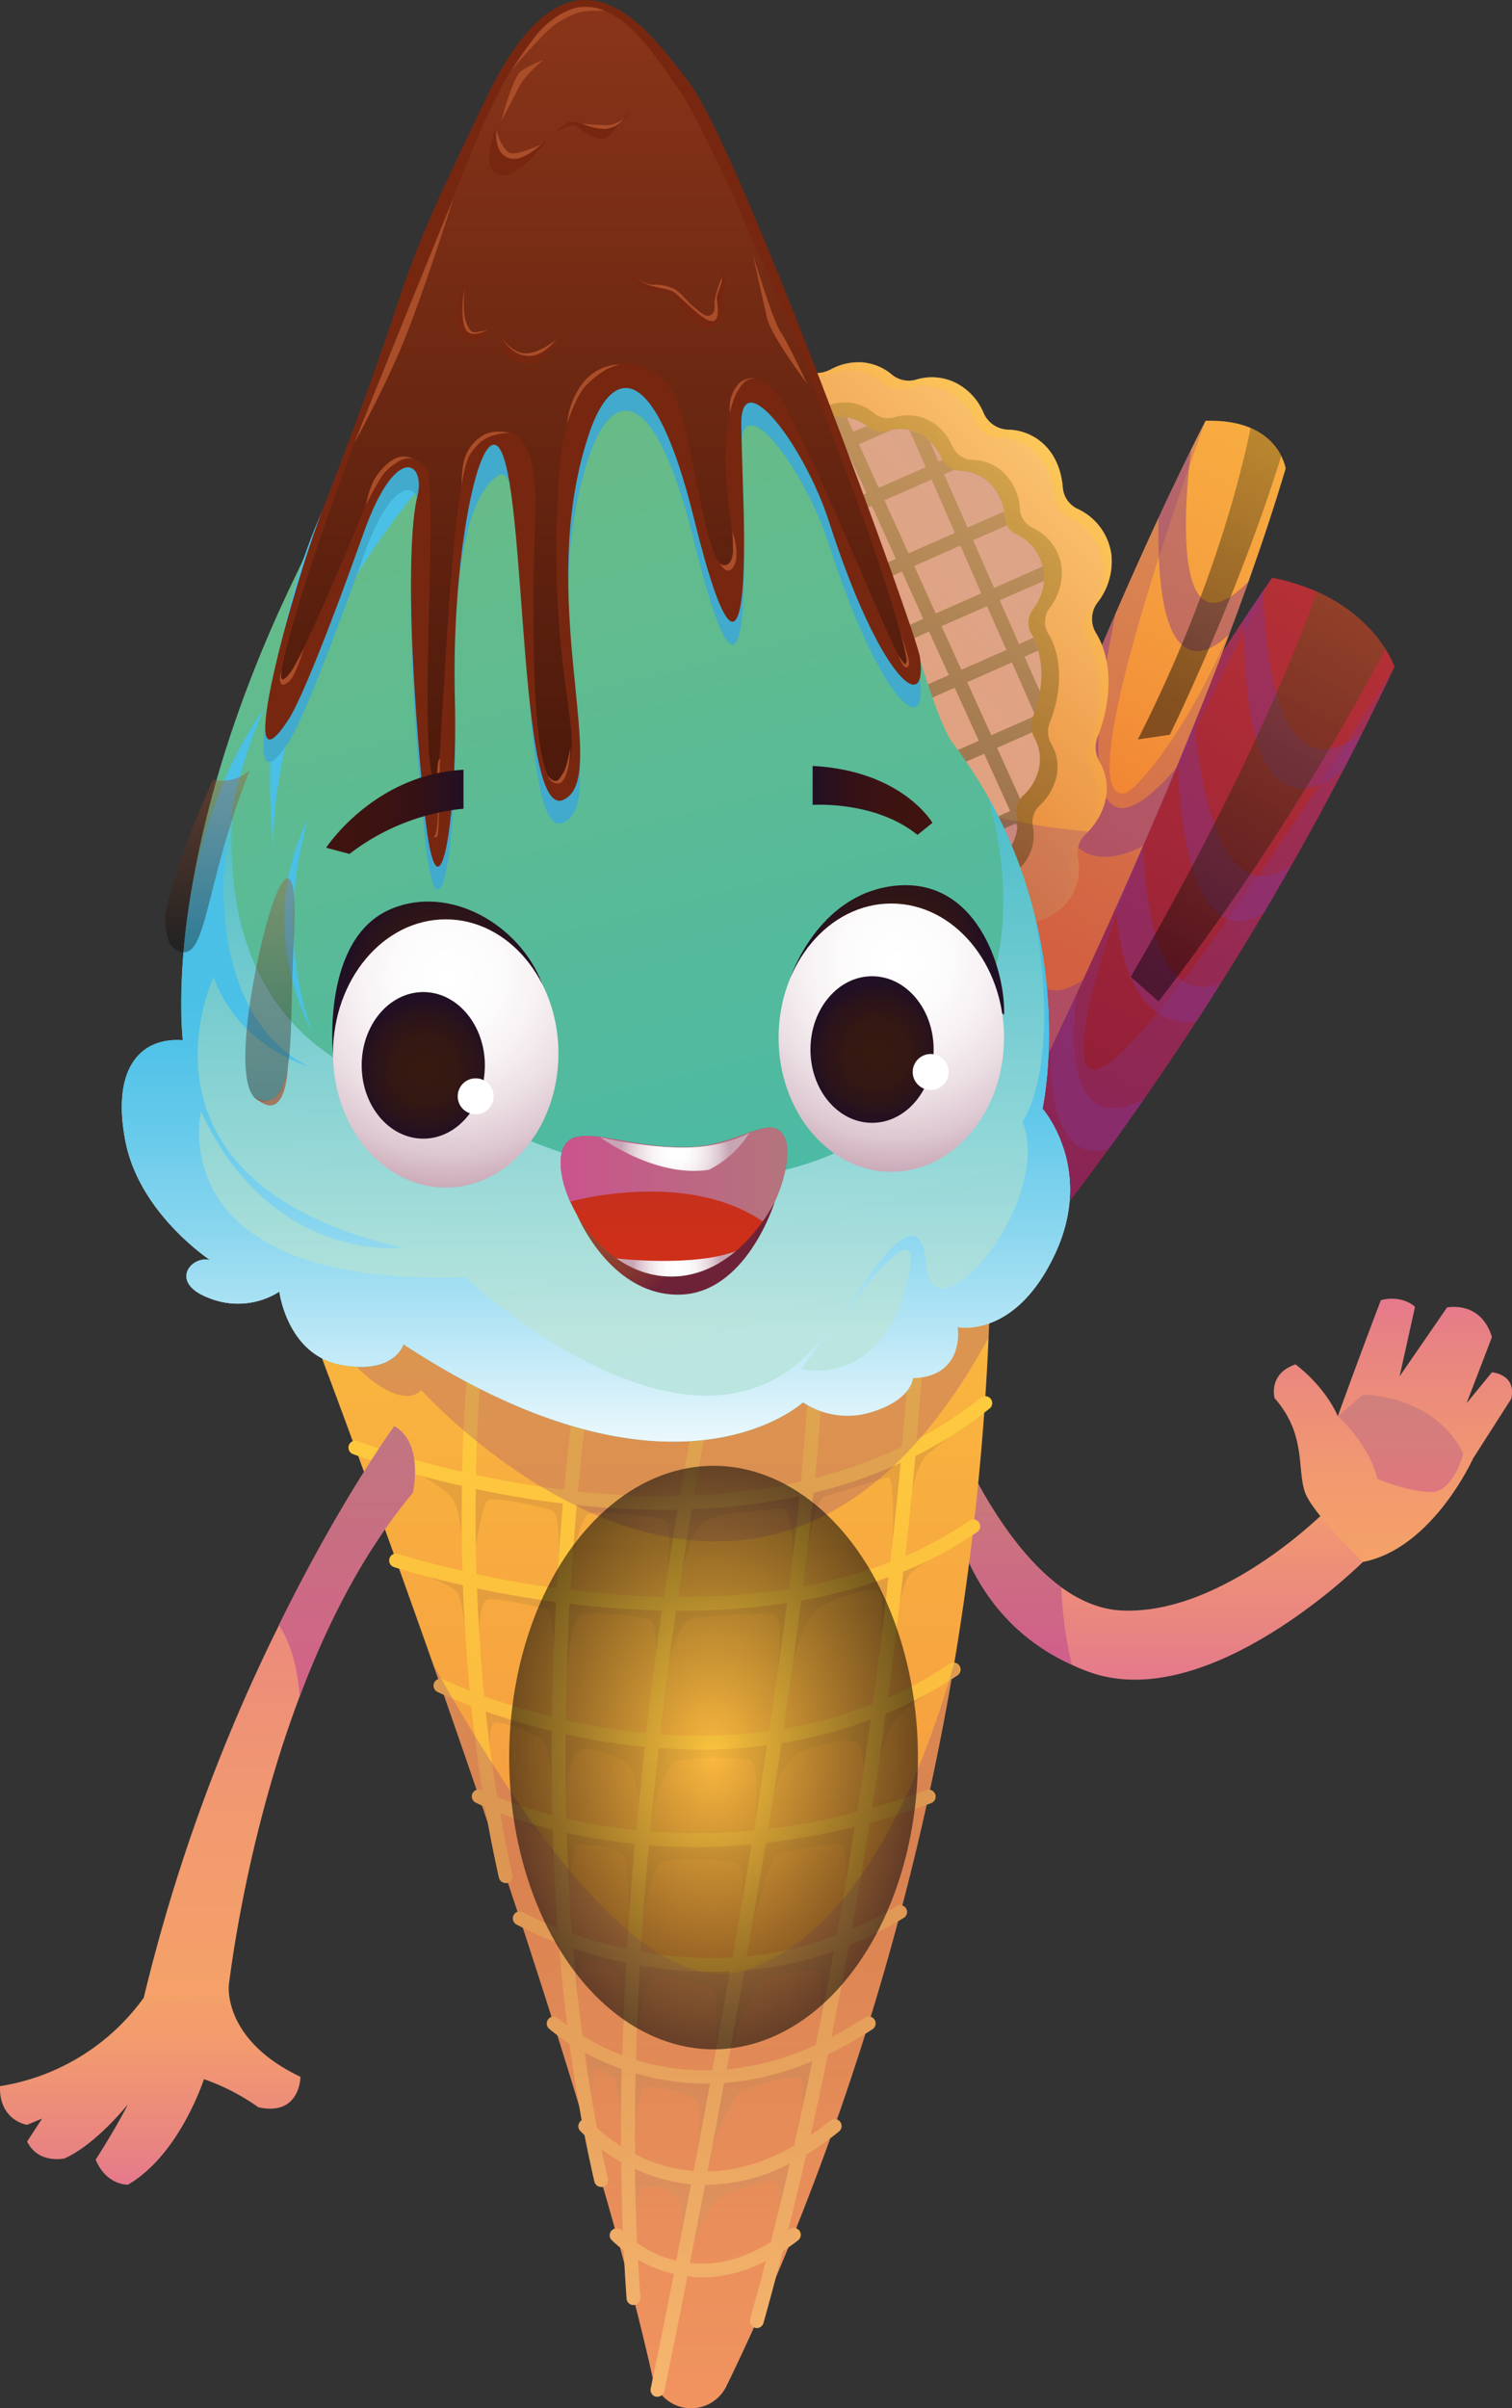 <svg xmlns="http://www.w3.org/2000/svg" xmlns:xlink="http://www.w3.org/1999/xlink" viewBox="0 0 391.13 622.59"><rect x="0" y="0" width="391.13" height="622.59" fill="#333333" stroke="none"/><defs><style>.cls-1{isolation:isolate;}.cls-2,.cls-3,.cls-34,.cls-35,.cls-36,.cls-37,.cls-39,.cls-4,.cls-41,.cls-43,.cls-44,.cls-45,.cls-46,.cls-47,.cls-48,.cls-49,.cls-5,.cls-50{fill-rule:evenodd;}.cls-2{fill:url(#_ÂÁ_Ï_ÌÌ_È_ËÂÌÚ_21);}.cls-10,.cls-13,.cls-16,.cls-18,.cls-20,.cls-22,.cls-23,.cls-24,.cls-3,.cls-36,.cls-45,.cls-5,.cls-7,.cls-8{mix-blend-mode:multiply;}.cls-3,.cls-36{opacity:0.74;}.cls-3{fill:url(#_ÂÁ_Ï_ÌÌ_È_ËÂÌÚ_202);}.cls-4{fill:url(#_ÂÁ_Ï_ÌÌ_È_ËÂÌÚ_58);}.cls-5{opacity:0.5;fill:url(#_ÂÁ_Ï_ÌÌ_È_ËÂÌÚ_202-2);}.cls-6{fill:url(#_ÂÁ_Ï_ÌÌ_È_ËÂÌÚ_1863);}.cls-10,.cls-7,.cls-8{fill:#85358b;}.cls-7{opacity:0.44;}.cls-8{opacity:0.34;}.cls-9{fill:url(#_ÂÁ_Ï_ÌÌ_È_ËÂÌÚ_1864);}.cls-10,.cls-18{opacity:0.25;}.cls-11{fill:url(#_ÂÁ_Ï_ÌÌ_È_ËÂÌÚ_1858);}.cls-12,.cls-14,.cls-26,.cls-30,.cls-32,.cls-33{mix-blend-mode:color-dodge;}.cls-12,.cls-14,.cls-32,.cls-33{opacity:0.46;}.cls-12{fill:url(#_ÂÁ_Ï_ÌÌ_È_ËÂÌÚ_1859);}.cls-13{opacity:0.42;fill:url(#_ÂÁ_Ï_ÌÌ_È_ËÂÌÚ_1861);}.cls-14{fill:url(#_ÂÁ_Ï_ÌÌ_È_ËÂÌÚ_1862);}.cls-15{fill:url(#_ÂÁ_Ï_ÌÌ_È_ËÂÌÚ_244);}.cls-16{fill:#c88b3b;opacity:0.38;}.cls-17{fill:url(#_ÂÁ_Ï_ÌÌ_È_ËÂÌÚ_229);}.cls-18{fill:url(#_ÂÁ_Ï_ÌÌ_È_ËÂÌÚ_1380);}.cls-19{fill:url(#_ÂÁ_Ï_ÌÌ_È_ËÂÌÚ_135);}.cls-20{opacity:0.63;fill:url(#_ÂÁ_Ï_ÌÌ_È_ËÂÌÚ_1694);}.cls-21{mix-blend-mode:screen;opacity:0.54;fill:url(#_ÂÁ_Ï_ÌÌ_È_ËÂÌÚ_335);}.cls-22{fill:#4ac0e7;}.cls-23{fill:url(#_ÂÁ_Ï_ÌÌ_È_ËÂÌÚ_1584);}.cls-24{fill:#41aacd;}.cls-25{fill:#772710;}.cls-26{opacity:0.36;}.cls-27{fill:url(#_ÂÁ_Ï_ÌÌ_È_ËÂÌÚ_1856);}.cls-28{fill:url(#_ÂÁ_Ï_ÌÌ_È_ËÂÌÚ_1856-2);}.cls-29{fill:url(#_ÂÁ_Ï_ÌÌ_È_ËÂÌÚ_1856-3);}.cls-30{opacity:0.68;}.cls-31{fill:#aa4d29;}.cls-32{fill:url(#_ÂÁ_Ï_ÌÌ_È_ËÂÌÚ_1862-2);}.cls-33{fill:url(#_ÂÁ_Ï_ÌÌ_È_ËÂÌÚ_1862-3);}.cls-34{fill:url(#_ÂÁ_Ï_ÌÌ_È_ËÂÌÚ_58-2);}.cls-35{fill:url(#_ÂÁ_Ï_ÌÌ_È_ËÂÌÚ_21-2);}.cls-36{fill:url(#_ÂÁ_Ï_ÌÌ_È_ËÂÌÚ_202-3);}.cls-37{fill:url(#_ÂÁ_Ï_ÌÌ_È_ËÂÌÚ_91);}.cls-38{fill:url(#_ÂÁ_Ï_ÌÌ_È_ËÂÌÚ_79);}.cls-39{fill:url(#_ÂÁ_Ï_ÌÌ_È_ËÂÌÚ_91-2);}.cls-40{fill:#fff;}.cls-41{fill:url(#_ÂÁ_Ï_ÌÌ_È_ËÂÌÚ_91-3);}.cls-42{fill:url(#_ÂÁ_Ï_ÌÌ_È_ËÂÌÚ_79-2);}.cls-43{fill:url(#_ÂÁ_Ï_ÌÌ_È_ËÂÌÚ_91-4);}.cls-44{fill:url(#_ÂÁ_Ï_ÌÌ_È_ËÂÌÚ_170);}.cls-45{fill:url(#_ÂÁ_Ï_ÌÌ_È_ËÂÌÚ_202-4);}.cls-46{fill:url(#_ÂÁ_Ï_ÌÌ_È_ËÂÌÚ_79-3);}.cls-47{fill:url(#_ÂÁ_Ï_ÌÌ_È_ËÂÌÚ_79-4);}.cls-48{fill:url(#_ÂÁ_Ï_ÌÌ_È_ËÂÌÚ_186);}.cls-49{fill:url(#_ÂÁ_Ï_ÌÌ_È_ËÂÌÚ_121);}.cls-50{fill:url(#_ÂÁ_Ï_ÌÌ_È_ËÂÌÚ_121-2);}</style><linearGradient id="_ÂÁ_Ï_ÌÌ_È_ËÂÌÚ_21" x1="299.3" y1="434.24" x2="299.3" y2="368.58" gradientUnits="userSpaceOnUse"><stop offset="0.01" stop-color="#e57a8b"/><stop offset="0.21" stop-color="#e98581"/><stop offset="0.69" stop-color="#f29a6f"/><stop offset="1" stop-color="#f5a268"/></linearGradient><linearGradient id="_ÂÁ_Ï_ÌÌ_È_ËÂÌÚ_202" x1="261.6" y1="430.39" x2="261.6" y2="368.58" gradientUnits="userSpaceOnUse"><stop offset="0" stop-color="#ca538d"/><stop offset="1" stop-color="#b3757c"/></linearGradient><linearGradient id="_ÂÁ_Ï_ÌÌ_È_ËÂÌÚ_58" x1="360.33" y1="403.77" x2="360.33" y2="335.73" gradientUnits="userSpaceOnUse"><stop offset="0" stop-color="#f5a268"/><stop offset="0.31" stop-color="#f29a6f"/><stop offset="0.79" stop-color="#e98581"/><stop offset="0.99" stop-color="#e57a8b"/></linearGradient><linearGradient id="_ÂÁ_Ï_ÌÌ_È_ËÂÌÚ_202-2" x1="362.29" y1="385.74" x2="362.29" y2="360.5" xlink:href="#_ÂÁ_Ï_ÌÌ_È_ËÂÌÚ_202"/><linearGradient id="_ÂÁ_Ï_ÌÌ_È_ËÂÌÚ_1863" x1="423.11" y1="21.86" x2="253.61" y2="319.79" gradientUnits="userSpaceOnUse"><stop offset="0" stop-color="#d84133"/><stop offset="0.55" stop-color="#ad2c36"/><stop offset="1" stop-color="#861939"/></linearGradient><linearGradient id="_ÂÁ_Ï_ÌÌ_È_ËÂÌÚ_1864" x1="378.91" y1="38.87" x2="264.99" y2="239.1" gradientUnits="userSpaceOnUse"><stop offset="0" stop-color="#fdc73e"/><stop offset="0.54" stop-color="#f6a240"/><stop offset="0.72" stop-color="#f39239"/><stop offset="1" stop-color="#ed702a"/></linearGradient><linearGradient id="_ÂÁ_Ï_ÌÌ_È_ËÂÌÚ_1858" x1="269.94" y1="114.76" x2="206.6" y2="178.1" gradientUnits="userSpaceOnUse"><stop offset="0" stop-color="#fbc36f"/><stop offset="1" stop-color="#e68738"/></linearGradient><linearGradient id="_ÂÁ_Ï_ÌÌ_È_ËÂÌÚ_1859" x1="272.72" y1="117.55" x2="209.38" y2="180.89" gradientUnits="userSpaceOnUse"><stop offset="0" stop-color="#fecc3e"/><stop offset="1" stop-color="#f18841"/></linearGradient><linearGradient id="_ÂÁ_Ï_ÌÌ_È_ËÂÌÚ_1861" x1="165.96" y1="209.58" x2="388.76" y2="13.53" gradientUnits="userSpaceOnUse"><stop offset="0" stop-color="#fff"/><stop offset="0.02" stop-color="#fcfafc"/><stop offset="0.21" stop-color="#d8bfda"/><stop offset="0.4" stop-color="#ba8ebe"/><stop offset="0.58" stop-color="#a367a8"/><stop offset="0.75" stop-color="#934c98"/><stop offset="0.89" stop-color="#893b8e"/><stop offset="1" stop-color="#85358b"/></linearGradient><linearGradient id="_ÂÁ_Ï_ÌÌ_È_ËÂÌÚ_1862" x1="278.81" y1="41.2" x2="166.86" y2="237.98" gradientUnits="userSpaceOnUse"><stop offset="0" stop-color="#fecc3e"/><stop offset="0.31" stop-color="#af8c2b"/><stop offset="1" stop-color="#010101"/></linearGradient><linearGradient id="_ÂÁ_Ï_ÌÌ_È_ËÂÌÚ_244" x1="167.94" y1="622.59" x2="167.94" y2="249.02" gradientUnits="userSpaceOnUse"><stop offset="0" stop-color="#ed702a"/><stop offset="0.28" stop-color="#f39239"/><stop offset="0.46" stop-color="#f6a240"/><stop offset="1" stop-color="#fdc73e"/></linearGradient><linearGradient id="_ÂÁ_Ï_ÌÌ_È_ËÂÌÚ_229" x1="173.32" y1="759.88" x2="173.32" y2="349.72" gradientUnits="userSpaceOnUse"><stop offset="0" stop-color="#f18841"/><stop offset="1" stop-color="#fecc3e"/></linearGradient><linearGradient id="_ÂÁ_Ï_ÌÌ_È_ËÂÌÚ_1380" x1="180.2" y1="622.53" x2="180.2" y2="429.86" gradientUnits="userSpaceOnUse"><stop offset="0" stop-color="#fff"/><stop offset="0.64" stop-color="#96519b"/><stop offset="0.74" stop-color="#85358b"/></linearGradient><linearGradient id="_ÂÁ_Ï_ÌÌ_È_ËÂÌÚ_135" x1="204.44" y1="483.94" x2="95.82" y2="48.5" gradientUnits="userSpaceOnUse"><stop offset="0" stop-color="#34b8be"/><stop offset="0.97" stop-color="#70bc7e"/></linearGradient><linearGradient id="_ÂÁ_Ï_ÌÌ_È_ËÂÌÚ_1694" x1="154.16" y1="434.41" x2="154.16" y2="210.11" gradientUnits="userSpaceOnUse"><stop offset="0.4" stop-color="#fff"/><stop offset="0.47" stop-color="#e8f7fc"/><stop offset="0.84" stop-color="#77d0ed"/><stop offset="1" stop-color="#4ac0e7"/></linearGradient><radialGradient id="_ÂÁ_Ï_ÌÌ_È_ËÂÌÚ_335" cx="272.7" cy="454.37" r="75.44" gradientTransform="translate(-6.52) scale(0.7 1)" xlink:href="#_ÂÁ_Ï_ÌÌ_È_ËÂÌÚ_1862"/><linearGradient id="_ÂÁ_Ï_ÌÌ_È_ËÂÌÚ_1584" x1="154.16" y1="435.16" x2="154.16" y2="180.94" gradientUnits="userSpaceOnUse"><stop offset="0.21" stop-color="#fff"/><stop offset="0.22" stop-color="#f7fcfe"/><stop offset="0.35" stop-color="#bae7f6"/><stop offset="0.46" stop-color="#8ad6ef"/><stop offset="0.56" stop-color="#67caeb"/><stop offset="0.64" stop-color="#52c3e8"/><stop offset="0.7" stop-color="#4ac0e7"/></linearGradient><linearGradient id="_ÂÁ_Ï_ÌÌ_È_ËÂÌÚ_1856" x1="53.68" y1="246.2" x2="53.68" y2="199.06" gradientUnits="userSpaceOnUse"><stop offset="0" stop-color="#010101"/><stop offset="0.04" stop-color="#080403"/><stop offset="0.71" stop-color="#7c381e"/><stop offset="1" stop-color="#aa4d29"/></linearGradient><linearGradient id="_ÂÁ_Ï_ÌÌ_È_ËÂÌÚ_1856-2" x1="153.66" y1="202.75" x2="153.66" y2="1.9" xlink:href="#_ÂÁ_Ï_ÌÌ_È_ËÂÌÚ_1856"/><linearGradient id="_ÂÁ_Ï_ÌÌ_È_ËÂÌÚ_1856-3" x1="69.85" y1="284.77" x2="69.85" y2="227.06" xlink:href="#_ÂÁ_Ï_ÌÌ_È_ËÂÌÚ_1856"/><linearGradient id="_ÂÁ_Ï_ÌÌ_È_ËÂÌÚ_1862-2" x1="427.18" y1="24.17" x2="297.84" y2="251.5" xlink:href="#_ÂÁ_Ï_ÌÌ_È_ËÂÌÚ_1862"/><linearGradient id="_ÂÁ_Ï_ÌÌ_È_ËÂÌÚ_1862-3" x1="377.06" y1="37.82" x2="297.73" y2="177.24" xlink:href="#_ÂÁ_Ï_ÌÌ_È_ËÂÌÚ_1862"/><linearGradient id="_ÂÁ_Ï_ÌÌ_È_ËÂÌÚ_58-2" x1="72.27" y1="519.29" x2="72.27" y2="368.7" xlink:href="#_ÂÁ_Ï_ÌÌ_È_ËÂÌÚ_58"/><linearGradient id="_ÂÁ_Ï_ÌÌ_È_ËÂÌÚ_21-2" x1="38.86" y1="564.78" x2="38.86" y2="513.15" xlink:href="#_ÂÁ_Ï_ÌÌ_È_ËÂÌÚ_21"/><linearGradient id="_ÂÁ_Ï_ÌÌ_È_ËÂÌÚ_202-3" x1="89.75" y1="438.56" x2="89.75" y2="368.7" xlink:href="#_ÂÁ_Ï_ÌÌ_È_ËÂÌÚ_202"/><radialGradient id="_ÂÁ_Ï_ÌÌ_È_ËÂÌÚ_91" cx="232.16" cy="245.56" r="22.81" gradientUnits="userSpaceOnUse"><stop offset="0.01" stop-color="#37190f"/><stop offset="0.46" stop-color="#341812"/><stop offset="0.81" stop-color="#2a131b"/><stop offset="1" stop-color="#210f23"/></radialGradient><radialGradient id="_ÂÁ_Ï_ÌÌ_È_ËÂÌÚ_79" cx="271.05" cy="246.34" r="62.74" gradientTransform="translate(-1.37 29.33) scale(0.86 0.89)" gradientUnits="userSpaceOnUse"><stop offset="0.01" stop-color="#fff"/><stop offset="0.24" stop-color="#fdfcfc"/><stop offset="0.44" stop-color="#f7f1f3"/><stop offset="0.63" stop-color="#ece0e5"/><stop offset="0.82" stop-color="#ddc7d0"/><stop offset="0.99" stop-color="#c9a7b6"/><stop offset="1" stop-color="#c8a5b4"/></radialGradient><radialGradient id="_ÂÁ_Ï_ÌÌ_È_ËÂÌÚ_91-2" cx="265.22" cy="273.04" r="20.05" gradientTransform="translate(-1.37 29.33) scale(0.86 0.89)" xlink:href="#_ÂÁ_Ï_ÌÌ_È_ËÂÌÚ_91"/><radialGradient id="_ÂÁ_Ï_ÌÌ_È_ËÂÌÚ_91-3" cx="113.11" cy="252.71" r="23.69" xlink:href="#_ÂÁ_Ï_ÌÌ_È_ËÂÌÚ_91"/><radialGradient id="_ÂÁ_Ï_ÌÌ_È_ËÂÌÚ_79-2" cx="136.34" cy="250.96" r="62.74" xlink:href="#_ÂÁ_Ï_ÌÌ_È_ËÂÌÚ_79"/><radialGradient id="_ÂÁ_Ï_ÌÌ_È_ËÂÌÚ_91-4" cx="129.56" cy="277.66" r="20.05" gradientTransform="translate(-1.37 29.33) scale(0.86 0.89)" xlink:href="#_ÂÁ_Ï_ÌÌ_È_ËÂÌÚ_91"/><linearGradient id="_ÂÁ_Ï_ÌÌ_È_ËÂÌÚ_170" x1="174.32" y1="329.77" x2="174.32" y2="291.53" gradientUnits="userSpaceOnUse"><stop offset="0.01" stop-color="#cf2f17"/><stop offset="0.36" stop-color="#cc2f19"/><stop offset="0.64" stop-color="#c2311f"/><stop offset="0.89" stop-color="#b23328"/><stop offset="1" stop-color="#a8342e"/></linearGradient><linearGradient id="_ÂÁ_Ï_ÌÌ_È_ËÂÌÚ_202-4" x1="145.01" y1="303.71" x2="203.63" y2="303.71" xlink:href="#_ÂÁ_Ï_ÌÌ_È_ËÂÌÚ_202"/><radialGradient id="_ÂÁ_Ï_ÌÌ_È_ËÂÌÚ_79-3" cx="174.57" cy="297.73" r="14.08" gradientTransform="matrix(1, 0, 0, 1, 0, 0)" xlink:href="#_ÂÁ_Ï_ÌÌ_È_ËÂÌÚ_79"/><radialGradient id="_ÂÁ_Ï_ÌÌ_È_ËÂÌÚ_79-4" cx="175.13" cy="327.19" r="11.48" gradientTransform="matrix(1, 0, 0, 1, 0, 0)" xlink:href="#_ÂÁ_Ï_ÌÌ_È_ËÂÌÚ_79"/><radialGradient id="_ÂÁ_Ï_ÌÌ_È_ËÂÌÚ_186" cx="153.11" cy="313.47" r="25.58" gradientUnits="userSpaceOnUse"><stop offset="0.01" stop-color="#96462d"/><stop offset="0.36" stop-color="#93432e"/><stop offset="0.64" stop-color="#893a30"/><stop offset="0.88" stop-color="#792c34"/><stop offset="1" stop-color="#6e2237"/></radialGradient><linearGradient id="_ÂÁ_Ï_ÌÌ_È_ËÂÌÚ_121" x1="84.37" y1="209.89" x2="119.9" y2="209.89" gradientUnits="userSpaceOnUse"><stop offset="0.01" stop-color="#3f130f"/><stop offset="0.4" stop-color="#3c1311"/><stop offset="0.71" stop-color="#321118"/><stop offset="0.99" stop-color="#220f23"/><stop offset="1" stop-color="#210f23"/></linearGradient><linearGradient id="_ÂÁ_Ï_ÌÌ_È_ËÂÌÚ_121-2" x1="-145.59" y1="206.93" x2="-114.58" y2="206.93" gradientTransform="matrix(-1, 0, 0, 1, 95.62, 0)" xlink:href="#_ÂÁ_Ï_ÌÌ_È_ËÂÌÚ_121"/></defs><g class="cls-1"><g id="Capa_2" data-name="Capa 2"><g id="Capa_1-2" data-name="Capa 1"><path class="cls-2" d="M352.59,403.77s-39.87,39.76-70.95,28.44c-1.51-.56-3-1.15-4.36-1.82-28.95-13.12-31.35-42.68-31.35-42.68V368.58s11,28.93,28.61,41.77v0c4.72,3.43,9.93,5.7,15.52,6,26.53,1.3,53.52-26.35,53.52-26.35S353.74,389.31,352.59,403.77Z"/><path class="cls-3" d="M277.28,430.39c-28.95-13.12-31.35-42.68-31.35-42.68V368.58s11,28.93,28.61,41.77v0A102.6,102.6,0,0,0,277.28,430.39Z"/><path class="cls-4" d="M337.56,385.74c-2.09-6,.42-14.89-7.85-24.3,0,0-1.75-6.27,5.41-8.72,0,0,7.41,5.33,10.95,13.4,0,0,5.25-14.6,11.14-30,0,0,5-1.57,8.84,1.71l-4,18L374.33,338s8.76-1.87,11.61,7.68l-6.56,17.09,6.56-8s6.41.43,5,6.84L381.09,377s-10.45,23.28-28.5,26.8C352.59,403.77,339.48,391.29,337.56,385.74Z"/><path class="cls-5" d="M346.07,366.12s8,6.92,10.25,16.23c0,0,7.9,3.28,13.76,3.39s8.42-9.81,8.42-9.81-5-14-25.82-15.43Z"/><path class="cls-6" d="M329.08,149.36s-61.11,87.56-90,162.52l1.89,41.7s68-71,119.75-181.22C360.76,172.36,354.67,154.37,329.08,149.36Z"/><path class="cls-7" d="M295.66,205.16s.15-1.74.42-4.55q-3.46,5.69-7.06,11.79c0,.54-.07,1-.12,1.57-3.8,49.79,14.66,51,20.61,50.08,2.11-3.24,4.24-6.57,6.38-10C292.78,264.1,295.66,205.16,295.66,205.16Z"/><path class="cls-7" d="M326.77,152.72c-1.22,1.78-2.88,4.25-4.93,7.33-.36,54.87,18.21,45.1,25.74,38.89,1.64-3.15,3.26-6.32,4.88-9.54C330.11,206.61,327.13,167.05,326.77,152.72Z"/><path class="cls-7" d="M308.41,180.72c-1.33,2.1-2.72,4.31-4.14,6.58.68,57.64,16.49,52.79,22.77,48.56q3.52-6,7-12.15C314.47,237.47,309.58,197.62,308.41,180.72Z"/><path class="cls-7" d="M280.1,246.59S282,233.85,284,220.92c-3.05,5.27-6.12,10.72-9.19,16.28C274,244.05,273.2,251,272.51,258c-4.13,41.65,9.31,40.66,14.47,38.85q4.41-6.09,9.06-12.75C269,298.11,280.1,246.59,280.1,246.59Z"/><path class="cls-8" d="M280.49,273.33c-3-28.23,48.59-124,48.59-124s-61.11,87.56-90,162.52l1.3,28.72c4,0,8.06,0,12.11.06,21.5-25.08,69-85.22,107.74-167.28C330.13,221,282.54,292.57,280.49,273.33Z"/><path class="cls-9" d="M311.86,108.78s-37.54,72.15-64.67,161.63,11.06,28.46,11.06,28.46,51.78-102,74.33-177.74C332.58,121.13,330.75,108.17,311.86,108.78Z"/><path class="cls-7" d="M261.8,226.29c-4.23,11.82-8.4,24.18-12.39,36.94,4.48,14.56,9.94,29,10.5,29a36.38,36.38,0,0,0,3.81-4.45c3.94-8,9.71-20,16.38-34.43C265.2,263.51,262.34,242.59,261.8,226.29Z"/><path class="cls-7" d="M318,163.89q2.56-6.84,5-13.61c-22.83,23.3-14.88-34-14.88-34-2.09,4.24-5,10.22-8.42,17.64C298.64,185,317.76,164.15,318,163.89Z"/><path class="cls-7" d="M288.59,158.59C284,169.12,279.06,181,274,193.94c-3.84,40.07,21.75,24.69,21.75,24.69,2.85-6.54,5.71-13.26,8.55-20.1C271.56,236.29,288.5,159,288.59,158.59Z"/><path class="cls-10" d="M290.91,205.11c-15.6,2.41,20.95-96.33,20.95-96.33s-37.54,72.15-64.67,161.63c-.83,2.74-1.59,5.33-2.31,7.8l12.26,22.37c.69-1.05,1.11-1.71,1.11-1.71s27.13-53.46,50.66-111.7l11.52-29.82C308.74,187.71,293.66,204.68,290.91,205.11Z"/><path class="cls-11" d="M283.44,163.52a7,7,0,0,1,.5-7.79,17.26,17.26,0,0,0,3.57-12.25,15.29,15.29,0,0,0-8.78-11.94,6.65,6.65,0,0,1-3.8-5.54c-.4-4.57-2.08-8.94-5.8-11.92a13.87,13.87,0,0,0-8.28-3,7.14,7.14,0,0,1-6.4-4.3A15.34,15.34,0,0,0,247,98.86a13.94,13.94,0,0,0-10.09-.69,6.86,6.86,0,0,1-6.35-1.45,13.55,13.55,0,0,0-7.84-3.06,15,15,0,0,0-7.81,1.84c-2.58,1.36-5.8,1.35-7.9-.67a11.34,11.34,0,0,0-7.64-3.22,11.49,11.49,0,0,0-8.57,3.78,6.85,6.85,0,0,1-6.74,2.25,14.87,14.87,0,0,0-11,1.24,14.29,14.29,0,0,0-5.71,5.85,7.54,7.54,0,0,1-7.33,4.06,18.82,18.82,0,0,0-12.38,4,18.44,18.44,0,0,0-6.83,11,7.14,7.14,0,0,1-4.47,5.37,13.11,13.11,0,0,0-8.3,12.32,6.8,6.8,0,0,1-3.66,5.91c-1.2.66-2.39,1.32-3.57,2-2,1.1-3.89,2.22-5.82,3.34-1.54.9-3.58,1.73-4.69,3.21-2,2.63.2,5.12,1.85,7.19a115.44,115.44,0,0,0,8.13,9.13,147,147,0,0,0,38.21,27.37c15.12,7.68,31.28,12.93,47.29,18.4,8.23,2.81,16.44,5.68,24.46,9,7.85,3.29,15.27,8,23.39,10.56,7.17,2.28,16.32,2.17,21.81-3.72a13.76,13.76,0,0,0,3.38-11.95,6.9,6.9,0,0,1,2-6.31,17.19,17.19,0,0,0,5.25-9.19,13.8,13.8,0,0,0-1.5-9.26,7.39,7.39,0,0,1-.7-6.47C287.34,182.07,288.22,171.25,283.44,163.52Z"/><path class="cls-12" d="M283.44,163.52a7,7,0,0,1,.5-7.79,17.26,17.26,0,0,0,3.57-12.25,15.29,15.29,0,0,0-8.78-11.94,6.65,6.65,0,0,1-3.8-5.54c-.4-4.57-2.08-8.94-5.8-11.92a13.87,13.87,0,0,0-8.28-3,7.14,7.14,0,0,1-6.4-4.3A15.34,15.34,0,0,0,247,98.86a13.94,13.94,0,0,0-10.09-.69,6.86,6.86,0,0,1-6.35-1.45,13.55,13.55,0,0,0-7.84-3.06,15,15,0,0,0-7.81,1.84c-2.58,1.36-5.8,1.35-7.9-.67a11.34,11.34,0,0,0-7.64-3.22,11.49,11.49,0,0,0-8.57,3.78,6.85,6.85,0,0,1-6.74,2.25,14.91,14.91,0,0,0-11,1.24,13.82,13.82,0,0,0-4.14,3.68,13,13,0,0,1,2-1.49,14.91,14.91,0,0,1,11-1.24,6.85,6.85,0,0,0,6.74-2.25,11.43,11.43,0,0,1,8.57-3.77A11.24,11.24,0,0,1,204.83,97c2.1,2,5.32,2,7.9.66a14.94,14.94,0,0,1,7.8-1.84,13.5,13.5,0,0,1,7.84,3.06,6.89,6.89,0,0,0,6.36,1.45,13.94,13.94,0,0,1,10.09.69,15.38,15.38,0,0,1,7.44,7.89,7.14,7.14,0,0,0,6.4,4.3,13.87,13.87,0,0,1,8.28,3c3.72,3,5.4,7.35,5.8,11.92a6.63,6.63,0,0,0,3.8,5.54,15.28,15.28,0,0,1,8.77,11.94,17.2,17.2,0,0,1-3.56,12.25,7,7,0,0,0-.5,7.79c4.78,7.74,3.9,18.56.37,27.18a7.42,7.42,0,0,0,.7,6.48,13.76,13.76,0,0,1,1.5,9.25,17.1,17.1,0,0,1-5.26,9.19,6.9,6.9,0,0,0-2,6.31,13.67,13.67,0,0,1-2.85,11.21,14.13,14.13,0,0,0,1.66-1.45,13.76,13.76,0,0,0,3.38-11.95,6.9,6.9,0,0,1,2-6.31,17.19,17.19,0,0,0,5.25-9.19,13.8,13.8,0,0,0-1.5-9.26,7.39,7.39,0,0,1-.7-6.47C287.34,182.07,288.22,171.25,283.44,163.52Z"/><path class="cls-13" d="M266.75,163.87a5.6,5.6,0,0,1,.4-6.26,13.84,13.84,0,0,0,2.86-9.84,12.26,12.26,0,0,0-7.05-9.59,5.36,5.36,0,0,1-3-4.46,13.33,13.33,0,0,0-4.66-9.57,11.15,11.15,0,0,0-6.65-2.43,5.78,5.78,0,0,1-5.15-3.46,12.3,12.3,0,0,0-6-6.34,11.21,11.21,0,0,0-8.11-.55,5.51,5.51,0,0,1-5.1-1.17,10.81,10.81,0,0,0-6.3-2.45,12.06,12.06,0,0,0-6.27,1.48,5.48,5.48,0,0,1-6.35-.54,9.09,9.09,0,0,0-6.14-2.59,9.2,9.2,0,0,0-6.88,3,5.52,5.52,0,0,1-5.42,1.81,11.9,11.9,0,0,0-8.87,1,11.47,11.47,0,0,0-4.59,4.7,6.08,6.08,0,0,1-5.89,3.27,15.09,15.09,0,0,0-9.94,3.17,14.82,14.82,0,0,0-5.49,8.86,5.74,5.74,0,0,1-3.59,4.31,10.55,10.55,0,0,0-6.67,9.9,5.46,5.46,0,0,1-2.94,4.75c-1,.52-1.92,1-2.87,1.59-1.56.89-3.12,1.78-4.67,2.69-1.24.72-2.88,1.39-3.77,2.57-1.58,2.12.16,4.12,1.49,5.79a94.28,94.28,0,0,0,6.52,7.33,118.36,118.36,0,0,0,30.7,22c12.15,6.18,25.13,10.4,38,14.79,6.61,2.25,13.21,4.56,19.66,7.26s12.26,6.41,18.79,8.49c5.75,1.82,13.11,1.74,17.52-3a11,11,0,0,0,2.71-9.6,5.57,5.57,0,0,1,1.59-5.07,13.78,13.78,0,0,0,4.22-7.38,11.1,11.1,0,0,0-1.2-7.43,5.92,5.92,0,0,1-.56-5.21C269.88,178.77,270.58,170.08,266.75,163.87Z"/><path class="cls-10" d="M167.31,104.73a7.54,7.54,0,0,1-7.33,4.06,18.82,18.82,0,0,0-12.38,4,18.44,18.44,0,0,0-6.83,11,7.14,7.14,0,0,1-4.47,5.37,13.11,13.11,0,0,0-8.3,12.32,6.8,6.8,0,0,1-3.66,5.91c-1.2.66-2.39,1.32-3.57,2-2,1.1-3.89,2.22-5.82,3.34-1.54.9-3.58,1.73-4.69,3.21-2,2.63.2,5.12,1.85,7.19a115.44,115.44,0,0,0,8.13,9.13,147,147,0,0,0,38.21,27.37c15.12,7.68,31.28,12.93,47.29,18.4,8.23,2.81,16.44,5.68,24.46,9,7.85,3.29,15.27,8,23.39,10.56,7.17,2.28,16.32,2.17,21.81-3.72a13.76,13.76,0,0,0,3.38-11.95,6.9,6.9,0,0,1,2-6.31c.21-.21.39-.44.6-.66-93.75-7.7-107.49-89-109.45-115.23A14.37,14.37,0,0,0,167.31,104.73Z"/><path class="cls-14" d="M271.14,163.78a6,6,0,0,1,.42-6.66,14.73,14.73,0,0,0,3.05-10.48,13.07,13.07,0,0,0-7.51-10.21,5.68,5.68,0,0,1-3.24-4.74,14.21,14.21,0,0,0-5-10.19,12,12,0,0,0-7.08-2.59,6.13,6.13,0,0,1-5.48-3.67,13,13,0,0,0-6.36-6.75,11.86,11.86,0,0,0-8.62-.59,5.86,5.86,0,0,1-5.44-1.24,11.54,11.54,0,0,0-6.7-2.62,12.83,12.83,0,0,0-6.67,1.58,5.83,5.83,0,0,1-6.76-.57,9.62,9.62,0,0,0-6.53-2.75,9.73,9.73,0,0,0-7.33,3.23,5.84,5.84,0,0,1-5.76,1.92,12.77,12.77,0,0,0-9.45,1,12.25,12.25,0,0,0-4.88,5,6.48,6.48,0,0,1-6.27,3.48A16.07,16.07,0,0,0,155,120.37a15.75,15.75,0,0,0-5.85,9.42,6.1,6.1,0,0,1-3.82,4.59,11.23,11.23,0,0,0-7.1,10.54,5.8,5.8,0,0,1-3.13,5.05c-1,.56-2,1.12-3.05,1.7q-2.49,1.41-5,2.86c-1.32.77-3.07,1.47-4,2.74-1.68,2.25.17,4.38,1.58,6.15a99.1,99.1,0,0,0,7,7.81,125.86,125.86,0,0,0,32.67,23.4c12.93,6.56,26.74,11.06,40.44,15.73,7,2.4,14.05,4.86,20.91,7.73s13.06,6.83,20,9c6.13,1.95,14,1.86,18.65-3.18a11.75,11.75,0,0,0,2.89-10.22,5.88,5.88,0,0,1,1.69-5.39,14.67,14.67,0,0,0,4.49-7.87,11.78,11.78,0,0,0-1.28-7.91,6.3,6.3,0,0,1-.6-5.54C274.47,179.64,275.22,170.39,271.14,163.78ZM263,138.18a12.19,12.19,0,0,1,6.71,8.26L257.16,152l-5.43-12.33,8.8-3.87A5,5,0,0,0,263,138.18Zm3.75,49.21v0Zm-10.32,2.68-6.22-13.71,11.58-5.1,5.77,13.11c-.16.44-.3.9-.47,1.33.05-.12.08-.25.13-.37Zm-31.11,17.61,12.33-5.43,6.55,14.9-8,3.54c-2.18-1-4.35-2.09-6.51-3.16Zm6.65-27.2-5-11.32,13.36-5.88,5.11,11.26Zm15-2.68,6.23,13.72-13.68,6-6.07-13.79Zm-24.66-10.48-12.33,5.43-5.43-12.33L216.8,155Zm-2.15-13.77,13.18-5.8L238.83,160l-13.32,5.86ZM203,157.15,197,143.36l12.33-5.43,6.07,13.79Zm-3.27,1.44-11.32,5-6.07-13.78,11.32-5Zm1.44,3.27,5.43,12.33-11.32,5-5.43-12.33Zm6.87,15.61,5,11.32-11.32,5-5-11.32Zm3.27-1.44,12.33-5.43,5,11.32-12.32,5.43Zm25.19-29.72,11.93-5.25,5.42,12.33-11.78,5.19Zm-1.47-3.26-6.23-13.72L241,124,247,137.78Zm-3.28,1.44-13.14,5.79-6.07-13.79,13-5.72Zm-20.66-11.27-5-11.32L219,116.25l5.11,11.26Zm-3.27,1.44-12.33,5.43-5-11.32,12.33-5.43Zm-15.6,6.87-11.32,5-5-11.32,11.32-5ZM177.65,148,163.87,154l-5-11.32,13.79-6.07Zm1.44,3.28L185.16,165l-13.78,6.07-6.07-13.78Zm7.51,17.06L192,180.62l-10.54,4.64,1.44,3.28,10.54-4.65,5,11.32-2.83,1.25,1.44,3.28,2.83-1.25,4,9c-6.51-2.22-13-4.42-19.47-6.83l-11.57-26.29Zm27.89,23.77,6.07,13.79-7.78,3.42.69,1.57c-1.66-.6-3.33-1.17-5-1.75l-5.31-12Zm3.28-1.44,12.33-5.43L236.17,199l-12.33,5.43Zm23.11,10.19,13.72-6,6.72,14.82-13.88,6.11Zm7.81-27.71-5.11-11.26,11.75-5.18,5,11.32Zm-.09-51.38a11.15,11.15,0,0,1,6.65,2.43,13.33,13.33,0,0,1,4.66,9.57,15.13,15.13,0,0,0-.25-1.5l-9.37,4.12-6.07-13.78,2.65-1.17A5.83,5.83,0,0,0,248.6,121.72Zm-5.15-3.46a5.5,5.5,0,0,0,.36.57l-1,.45L240.47,114A13.14,13.14,0,0,1,243.45,118.26Zm-3-4.24a14.58,14.58,0,0,0-1.35-1.12A12.16,12.16,0,0,1,240.47,114Zm-3-2.1a11,11,0,0,0-2.18-.74l4.2,9.54-12.15,5.35-5.11-11.26,8.48-3.73A11.14,11.14,0,0,1,237.48,111.92Zm-13.21-1.72a27.26,27.26,0,0,0-3.51,1.35l-1.65-3.65A10.9,10.9,0,0,1,224.27,110.2Zm-18.92-1.51a5.48,5.48,0,0,0,6.35.54,13.2,13.2,0,0,1,3.53-1.22l2.26,5-12.79,5.63-5.51-12.51A9,9,0,0,1,205.35,108.69Zm-6.44-2.56a9,9,0,0,0-3.31.71A9,9,0,0,1,198.91,106.13Zm-12,4.82a5.52,5.52,0,0,0,5.42-1.81,9.61,9.61,0,0,1,3.27-2.3l5.83,13.22-12.33,5.43-6.57-14.91A12.43,12.43,0,0,1,186.91,111Zm-4.38-.37a10.17,10.17,0,0,0-1.32.24A12.21,12.21,0,0,1,182.53,110.58Zm-1.83.34a14.25,14.25,0,0,0-1.66.59A12.13,12.13,0,0,1,180.7,110.92Zm-23.08,12.16a15.09,15.09,0,0,1,9.94-3.17,6.08,6.08,0,0,0,5.89-3.27,11.47,11.47,0,0,1,4.59-4.7,9.47,9.47,0,0,1,1-.42l6.79,15.41-11.32,5-5.33-12.12a6.61,6.61,0,0,1-1.61.11,11.9,11.9,0,0,0-2.23.06l5.9,13.39-13.79,6.07L153,129.23a13.65,13.65,0,0,0-.82,2.71,5.17,5.17,0,0,1-.38,1.17,5.72,5.72,0,0,0,.38-1.17A14.82,14.82,0,0,1,157.62,123.08Zm-9.08,13.17a5.77,5.77,0,0,0,2.65-2.14l3,6.76-12.31,5.42A10.65,10.65,0,0,1,148.54,136.25Zm-7.11,11.85c0,.1-.08.19-.13.29C141.35,148.29,141.39,148.2,141.43,148.1Zm-5.8,22.77a94.28,94.28,0,0,1-6.52-7.33c-1.33-1.67-3.07-3.67-1.49-5.79.89-1.18,2.53-1.85,3.77-2.57,1.55-.91,3.11-1.8,4.67-2.69.95-.54,1.91-1.07,2.87-1.59a5.87,5.87,0,0,0,1.31-1l.38.86,15-6.6,5,11.31-7.28,3.21,1.44,3.27,7.28-3.2,17.62,40c-4.51-1.8-9-3.7-13.32-5.91A118.36,118.36,0,0,1,135.63,170.87ZM216,211.78l6-2.66,2.69,6.11c-.24-.1-.47-.23-.71-.33C221.33,213.79,218.65,212.78,216,211.78Zm26.81,11.61a56.11,56.11,0,0,1-6.65-2.7c1.5.7,3,1.32,4.56,1.9l4.93-2.17,1.73,3.94A24.87,24.87,0,0,1,242.77,223.39Zm4.57,1a21.39,21.39,0,0,0,3.92,0A21.39,21.39,0,0,1,247.34,224.36Zm3.93,0L248.88,219l13.92-6.13.36.79a11.08,11.08,0,0,1-2.87,6.75A13.53,13.53,0,0,1,251.27,224.4Zm11.89-10.76a10.88,10.88,0,0,0-.16-2.85A10.88,10.88,0,0,1,263.16,213.64Zm-.14-4.87a2.74,2.74,0,0,1,.05-.28A2.74,2.74,0,0,0,263,208.77Zm5.79-10.43a13.78,13.78,0,0,1-4.22,7.38,5.88,5.88,0,0,0-.7.88l-6-13.27,9.09-4a7.42,7.42,0,0,0,.65,1.58A11.1,11.1,0,0,1,268.81,198.34Zm-1.29-14a31.78,31.78,0,0,0,1.46-5.58A31.78,31.78,0,0,1,267.52,184.37Zm1.46-5.58-4-9,3.56-1.57A24.55,24.55,0,0,1,269,178.79Zm-1.83-21.18a5.6,5.6,0,0,0-.4,6.26,17,17,0,0,1,1.84,4.37,16.74,16.74,0,0,0-1.31-3.32l-3.7,1.62-5-11.32,11.43-5a11.53,11.53,0,0,0,0-2.42A13.84,13.84,0,0,1,267.15,157.61Z"/><path class="cls-15" d="M79.58,341.32s68,178.08,89.25,273.28a10.17,10.17,0,0,0,19.06,2.29C210.74,570.09,254,464,256.26,328,259.31,142.81,79.58,341.32,79.58,341.32Z"/><path class="cls-16" d="M109,381.48a33.85,33.85,0,0,1,7.49,5.33c3,3.06,3.09,13,3.09,13l1.48,7.91H111s5.3,1.95,7.11,3.77,2.5,14.16,2.5,14.16l1.3-1.67,2-2.27s.12-7.93,2.4-8.24,12.78,1.8,15.08,2.59,1.69,15.49,1.69,15.49h3.57s1-13.05,3.57-14,15.3,0,17.92,1.22,1.12,17,1.12,17l3.89-6.76s2.36-9.17,5.25-10.24,19.14-2,21.93-1.37.3,18.82.3,18.82l4.61-7.13s3.07-11.38,6.7-13.52,13.79-6,15.51-4,0,16.91,0,16.91l4.83-10.82s1.12-8.61,3.39-11,9.14-5.82,9.14-5.82l-12.79,3.53,3.28-13.85s.6-10.75,4.64-14.48a75.77,75.77,0,0,1,9.26-7l-14.14,6.59-27.31,9.21,1.24,14.9s2-12.65,4.6-13.05,14.55-4.67,16.26-4.67,1,16.75,1,16.75l0,6.56-25.29,7.4s5-29.18-.15-27.89-28,4.2-28,4.2l-.9,16.85s2.36-10.61,5.51-12.59,18.51-3.36,20.73-3.2,2.37,12.51,2.37,12.51l-.6,10.12-31.16,1.79L176,389.11l-28.38-2.35.54,15.92s1.95-10.23,3.93-11.29,18.13.76,19.95,1.52.55,14.81.55,14.81l-.7,6.87-26.22-1.74.65-26.09-23.93-4.06-.46,15,1.18,2.07s1.57-11,3.24-11.93,14.08,1.64,16.57,2.74,1.42,15.54,1.42,15.54l.29,5.79L123,408.44l-2.94-10.05.45-15.38Z"/><path class="cls-16" d="M168.62,468.72s3-12.75,6.71-13.52,17-1.37,19.1,0,.89,16.12.89,16.12l4.24-3.91s1.61-12.05,7.6-14.49,13.46-4,15.14-1.74,1.37,13.92,1.37,13.92l3.41-8.17s1.77-8.12,3.9-11.47,9.53-8,9.53-8L224,444.51l-23.61,4.2-32.73,2.47-45.71-11.51,4.81,11.51s-.39-5.42,1.29-5.88,11.42,3.35,12.64,4.88,2.25,12.36,2.25,12.36l3.4,2.56s.59-11,3.33-12.48,9.68,1.13,12.38,3.23,3.21,10.78,3.21,10.78Z"/><path class="cls-16" d="M134.3,470.45s5.43,3.52,7.15,5.75S144.62,488,144.62,488l2.6.87s.44-11.85,2.73-12,10.55.84,11.52,3.09S162.74,496,162.74,496h3.58s2.3-14,5-14.75,17.64-.83,19.82.76,0,18.89,0,18.89l3.43-3.2s4.27-16.07,6.1-17.78,15.69-3.55,17.21-3.09.81,13.38.81,13.38l4.67-19.76-30.17,4.25S156,477.63,135,470.45Z"/><path class="cls-16" d="M149.59,517.51s-.4-10.37,1.65-10.52,7.7,1.83,8.61,3.5,1.37,16.61,1.37,16.61h3.47s2-14.93,4.6-15.69,13.56.91,15.23,3,.49,16.88.49,16.88l3.87-1.29s5.06-14.82,7.74-17.41,14.47-4,15.35-2.59,0,13.89,0,13.89l2.86-7,2.14-13.2s-39.78,12-70.38-2.18Z"/><path class="cls-16" d="M153.14,542.72s-.14-6.65.77-7.48,4.09,1.15,4.94,2.06,1.82,11.32,1.82,11.32h3.57s1-8.27,2.58-8.88,11.29,1.08,13.28,3,.1,14.59.1,14.59l3.48-1.27s5.72-14.93,8.46-15.85,13.9-4.11,15-2.89,0,16.91,0,16.91L212,530.58s-29.12,15.4-60.73-2.11Z"/><path class="cls-16" d="M164.52,571.18s.39-5.85,3.42-6a12,12,0,0,1,7.6,3c1.06,1.11.3,11.31.3,11.31h3.75s3.72-9.75,6.46-11.12S199.3,562.74,201,564s0,11.42,0,11.42l6.19-19s-24.84,14.13-45.14,1Z"/><path class="cls-17" d="M255.9,364.21a1.79,1.79,0,1,0-2.23-2.79,105.85,105.85,0,0,1-16.56,10.74c1.45-16.18,2-25.88,2-26.23a1.78,1.78,0,0,0-1.68-1.89,1.74,1.74,0,0,0-1.89,1.68c0,.37-.65,10.87-2.24,28.33a120.76,120.76,0,0,1-22.46,8.09c1-10.06,1.69-19.52,2.08-28.08a1.8,1.8,0,0,0-1.71-1.87,1.87,1.87,0,0,0-1.87,1.71c-.4,8.84-1.16,18.67-2.18,29.12a155.73,155.73,0,0,1-27.63,3.57c2.38-14,4.09-22.38,4.15-22.7a1.79,1.79,0,0,0-3.5-.73c-.07.33-1.85,9.06-4.3,23.57a205.78,205.78,0,0,1-26.4-1.16c1.76-19,3.58-30.94,3.64-31.31a1.79,1.79,0,0,0-3.54-.56c0,.37-1.89,12.33-3.65,31.45-8.28-1-16-2.38-22.83-3.86.5-23.39,2.48-38.65,2.52-39a1.79,1.79,0,0,0-1.54-2,1.77,1.77,0,0,0-2,1.54c0,.32-2,15.43-2.53,38.65a221.8,221.8,0,0,1-27.07-7.94,1.79,1.79,0,0,0-1.32,3.32,220.63,220.63,0,0,0,28.33,8.26c-.11,6.77-.09,14.15.14,22-10.1-2.3-16.38-4.32-16.61-4.4a1.78,1.78,0,0,0-2.26,1.13,1.8,1.8,0,0,0,1.13,2.27c.25.08,7,2.27,17.85,4.69.31,8.64.88,17.78,1.78,27.27-4.2-1.66-6.64-2.83-6.77-2.9a1.79,1.79,0,0,0-1.59,3.21c.15.07,3.32,1.61,8.75,3.67.74,7.13,1.69,14.42,2.86,21.81a1.82,1.82,0,0,0-2.5.71,1.8,1.8,0,0,0,.75,2.42c.06,0,.9.46,2.45,1.13q1.55,9.09,3.59,18.27a1.79,1.79,0,0,0,1.74,1.4,1.75,1.75,0,0,0,.4,0,1.79,1.79,0,0,0,1.35-2.14q-1.78-8-3.17-15.9A125.39,125.39,0,0,0,143,473c.24,8.35.65,16.87,1.27,25.47a80.15,80.15,0,0,1-8.92-4.07,1.76,1.76,0,0,0-2.44.66,1.78,1.78,0,0,0,.66,2.44,87.62,87.62,0,0,0,11,4.9c.56,7.06,1.28,14.16,2.15,21.25-1.31-1-2.1-1.68-2.28-1.84a1.79,1.79,0,0,0-2.42,2.64,47.38,47.38,0,0,0,5.28,3.85c.9,6.66,2,13.3,3.18,19.88a2.26,2.26,0,0,0-.26.16,1.78,1.78,0,0,0-.14,2.52s.44.47,1.13,1.13c.79,4,1.63,8,2.55,12a1.79,1.79,0,0,0,1.74,1.38,1.4,1.4,0,0,0,.41,0,1.8,1.8,0,0,0,1.34-2.15c-.59-2.5-1.13-5-1.66-7.55a51.52,51.52,0,0,0,5.12,3.29c.06,6,.19,12,.43,18l-.29-.31a1.79,1.79,0,0,0-2.63,2.44,31.48,31.48,0,0,0,3.13,2.67c.2,4.19.44,8.36.74,12.48a1.78,1.78,0,0,0,1.78,1.66,1.81,1.81,0,0,0,1.79-1.92c-.24-3.24-.44-6.5-.62-9.78a35,35,0,0,0,9.29,3.66c-3.54,17.94-5.9,29.18-6,29.62a1.79,1.79,0,0,0,1.38,2.12,1.61,1.61,0,0,0,.37,0,1.79,1.79,0,0,0,1.75-1.42c.09-.44,2.46-11.72,6-29.72a31.25,31.25,0,0,0,3.82.31,35.9,35.9,0,0,0,16.48-4.27q-2,7.56-4.08,15.07a1.79,1.79,0,0,0,1.24,2.21,2,2,0,0,0,.48.07,1.79,1.79,0,0,0,1.72-1.31c1.74-6.15,3.39-12.35,5-18.56,1.27-.83,2.56-1.72,3.86-2.74a1.79,1.79,0,1,0-2.19-2.82c-.1.08-.2.13-.3.2q2.46-9.78,4.71-19.6a74.52,74.52,0,0,0,8.47-6,1.79,1.79,0,1,0-2.26-2.78c-1.72,1.4-3.41,2.63-5.09,3.77q2.35-10.49,4.49-20.9a98.35,98.35,0,0,0,11.52-6.52,1.8,1.8,0,0,0,.51-2.48,1.78,1.78,0,0,0-2.48-.52,96.55,96.55,0,0,1-8.67,5.1q2.41-12,4.53-23.76A94.12,94.12,0,0,0,234,495.67a1.79,1.79,0,0,0-1.88-3,91.6,91.6,0,0,1-11.74,6.12q2.49-14.06,4.57-27.47c5.18-1.43,10.49-3.13,15.92-5.18a1.78,1.78,0,1,0-1.26-3.34c-4.79,1.8-9.46,3.31-14,4.62q1.93-12.6,3.54-24.38a110.6,110.6,0,0,0,18.52-9.91,1.79,1.79,0,1,0-2-3,107.51,107.51,0,0,1-16,8.78c1.56-11.68,2.89-22.59,4-32.59a100.71,100.71,0,0,0,19.27-10.37,1.79,1.79,0,0,0-2-2.94,95.57,95.57,0,0,1-16.77,9.29c1.07-9.67,1.94-18.37,2.63-25.88A108.87,108.87,0,0,0,255.9,364.21Zm-49.06,22.55q-1.18,11.58-2.75,24a177.63,177.63,0,0,1-28.65,2.07c1.24-8.47,2.44-16.11,3.54-22.67A161.24,161.24,0,0,0,206.84,386.76ZM179.45,561.25a40.24,40.24,0,0,1-15.19-4.36c0-7,0-13.94.17-20.89a65,65,0,0,0,18.26,2.64l1,0C182.22,546.56,180.8,554.13,179.45,561.25Zm-14.93-28.7c.23-8.22.59-16.39,1-24.46a107.68,107.68,0,0,0,18.59,1.67c1.55,0,3.13-.06,4.72-.14-1.54,8.8-3.07,17.37-4.57,25.59A60.15,60.15,0,0,1,164.52,532.55Zm1.25-28c.57-9.38,1.28-18.58,2.07-27.52,3.89.3,8,.48,12.29.48,4.55,0,9.33-.21,14.3-.65-1.61,9.86-3.26,19.65-4.92,29.19A102.82,102.82,0,0,1,165.77,504.52Zm2.4-31.09c.69-7.4,1.43-14.61,2.22-21.57,3.53.26,7.13.44,10.83.44a134.17,134.17,0,0,0,17.24-1.12c-1.11,7.33-2.26,14.68-3.44,22A155.59,155.59,0,0,1,168.17,473.43Zm-21.84-25.12a169.42,169.42,0,0,0,20.49,3.28c-.78,6.94-1.53,14.13-2.21,21.53a145.51,145.51,0,0,1-18.11-3C146.32,462.7,146.27,455.39,146.33,448.31Zm0-3.63c.15-10.63.52-20.74,1-30.09,7.48.91,15.55,1.55,23.91,1.74-1.38,9.66-2.79,20.33-4.1,31.71A164.93,164.93,0,0,1,146.38,444.68Zm24.4,3.65c1.33-11.48,2.75-22.22,4.14-31.94l1.36,0a181.91,181.91,0,0,0,27.35-2c-1.39,10.78-2.94,21.89-4.62,33.12A134.91,134.91,0,0,1,170.78,448.33Zm.91-58c1.21,0,2.43,0,3.64,0-1.08,6.54-2.28,14.14-3.5,22.51A241.61,241.61,0,0,1,147.61,411c.47-8,1-15.32,1.6-21.92A216.53,216.53,0,0,0,171.69,390.34Zm-48.6-5.43c6.8,1.46,14.4,2.79,22.57,3.78-.58,6.59-1.13,13.93-1.6,21.88-7.77-1.06-14.82-2.35-20.79-3.63C123,399.08,123,391.7,123.09,384.91Zm.3,25.7c5.94,1.25,12.86,2.49,20.47,3.52-.51,9.23-.88,19.21-1,29.7a175.19,175.19,0,0,1-17.55-5.33C124.31,428.79,123.73,419.44,123.39,410.61Zm5.31,54c-1.24-7.51-2.22-14.92-3-22.17,4.66,1.64,10.43,3.44,17.08,5.06-.07,7.05,0,14.34.14,21.76A114.67,114.67,0,0,1,128.7,464.61Zm17.89,9.21a150.61,150.61,0,0,0,17.69,2.84c-.78,8.83-1.49,17.91-2.05,27.16a115.08,115.08,0,0,1-14.29-4C147.28,491,146.84,482.34,146.59,473.82Zm1.67,29.87A121.84,121.84,0,0,0,162,507.41c-.45,7.89-.81,15.88-1,23.92a59.61,59.61,0,0,1-10.33-5.06C149.66,518.74,148.88,511.2,148.26,503.69Zm6.25,46.49q-1.87-9.72-3.27-19.6a66.69,66.69,0,0,0,9.64,4.27q-.25,10-.22,20A44,44,0,0,1,154.51,550.18Zm10.34,29.71q-.43-9.55-.55-19.21a44.86,44.86,0,0,0,14.51,4c-1.37,7.19-2.66,13.78-3.83,19.78A30.23,30.23,0,0,1,164.85,579.89Zm34.53-.22c-8,4.89-15,6-20.87,5.34q1.8-9.16,3.91-20.2h.32a47.62,47.62,0,0,0,21.61-5.5Q202,569.51,199.38,579.67Zm6.05-24.95c-8.2,4.72-15.72,6.53-22.36,6.63q2.06-10.8,4.28-22.88a72.6,72.6,0,0,0,22.82-5.61Q207.92,543.74,205.43,554.72ZM211,528.67A70.9,70.9,0,0,1,188,535c1.51-8.24,3-16.81,4.58-25.62a92.8,92.8,0,0,0,23.12-4.94Q213.51,516.41,211,528.67Zm5.4-28.33a89.52,89.52,0,0,1-23.23,5.41c1.66-9.59,3.32-19.41,4.93-29.32a171.24,171.24,0,0,0,23-4.19Q219,486,216.42,500.34Zm5.32-31.9a168.39,168.39,0,0,1-23,4.36q1.78-11.08,3.46-22.19a116.62,116.62,0,0,0,23.08-6.1Q223.64,456.08,221.74,468.44Zm4-27.95a112.38,112.38,0,0,1-23.08,6.45c1.67-11.24,3.22-22.36,4.6-33.13a131.13,131.13,0,0,0,22.57-6.09C228.73,417.79,227.38,428.78,225.79,440.49Zm4.53-36.68a124.29,124.29,0,0,1-22.54,6.31q1.56-12.53,2.74-24.2A124.92,124.92,0,0,0,233,378.19C232.25,385.7,231.39,394.28,230.32,403.81Z"/><path class="cls-10" d="M109,359.4s86.73,96.45,146.73-13.57c.4-7.71.45-9.89.58-17.81,3.05-185.21-176.68,3.46-176.68,3.46s-2.93-8.2,4,10.5C90.07,353.72,103.41,365,109,359.4Z"/><path class="cls-18" d="M192.56,509.36c-25.33,7.87-57.13-37.21-80.54-79.16.46,1.32.91,2.58,1.38,3.92a1.79,1.79,0,0,0-.2,3.29c.06,0,.63.3,1.61.74,2.79,8,5.64,16.2,8.51,24.6a1.76,1.76,0,0,0-1,.85,1.8,1.8,0,0,0,.75,2.42s.62.31,1.64.77l1.62,4.78c.84,4.6,1.74,9.22,2.78,13.85a1.79,1.79,0,0,0,1.74,1.4,1.75,1.75,0,0,0,.4,0c1,2.42,1.82,4.93,2.65,7.44a1.7,1.7,0,0,0-1,.8,1.78,1.78,0,0,0,.66,2.44c.05,0,.64.36,1.69.88,2.53,7.72,5,15.46,7.47,23.16a1.68,1.68,0,0,0-.82.38,1.79,1.79,0,0,0,.11,2.53c.05,0,.84.71,2.15,1.69,2,6.26,3.9,12.5,5.77,18.66.2,1.12.33,2.26.54,3.38a2.26,2.26,0,0,0-.26.16,1.78,1.78,0,0,0-.14,2.52s.44.47,1.13,1.13c.79,4,1.63,8,2.55,12a1.79,1.79,0,0,0,1.74,1.38,1.4,1.4,0,0,0,.41,0c1.15,3.67,2.18,7.32,3.18,10.92a1.6,1.6,0,0,0-.87,2.82s.83.83,2.16,1.91c.39,1.44.8,2.9,1.18,4.32.16,3,.31,6,.53,8.92a1.78,1.78,0,0,0,1.78,1.66,1.35,1.35,0,0,0,.44-.09c1.67,6.58,3.19,12.89,4.53,18.88-.28,1.73-.48,2.67-.5,2.79a1.79,1.79,0,0,0,1.38,2.12,1.61,1.61,0,0,0,.37,0,1.79,1.79,0,0,0,1.15-.44,10.1,10.1,0,0,0,16.66-2.22c2.22-4.54,4.63-9.65,7.17-15.28a1.08,1.08,0,0,0,.24.12,2,2,0,0,0,.48.07,1.79,1.79,0,0,0,1.72-1.31c1.08-3.81,2.07-7.65,3.09-11.49,1.12-2.62,2.25-5.34,3.4-8.13.78-.54,1.56-1.06,2.36-1.68a1.78,1.78,0,0,0,.32-2.5,1.74,1.74,0,0,0-.77-.55q4.4-10.92,8.9-23.44c.75-.56,1.48-1.07,2.24-1.68a1.8,1.8,0,0,0,.26-2.52,1.71,1.71,0,0,0-.81-.53q3.73-10.63,7.4-22.28c.61-.38,1.2-.7,1.81-1.1a1.8,1.8,0,0,0,.51-2.48,1.71,1.71,0,0,0-1-.71q3.67-12,7.16-24.85c.53-.31,1.05-.56,1.58-.88a1.79,1.79,0,0,0,.58-2.46,1.74,1.74,0,0,0-1.08-.79q3.28-12.56,6.29-25.94l1.08-.38a1.78,1.78,0,0,0,1-2.3,1.75,1.75,0,0,0-1.31-1.09q3-13.95,5.62-28.73c.46-.3.93-.58,1.4-.89a1.8,1.8,0,0,0,.5-2.48,1.83,1.83,0,0,0-1.19-.75C238.91,458.17,222.32,500.11,192.56,509.36Z"/><path class="cls-19" d="M47.29,268.93S41,221.84,76.61,148.54C83.17,135,101.4,90.75,104.4,84.47c8.67-18.13,24.83-86.72,49.28-81.21,7.92,1.79,21.32,18,33.11,42.19,15.78,32.32,30,75.68,36.66,87.51,10.25,18.14,17.28,51.56,23.07,59.2,34.11,45.08,23.15,94.43,23.15,94.43s13.6,15.44,3.25,37.57-25.19,18.89-25.19,18.89,2,12.8-11.57,13.2c0,0-.2,5.48-10.56,8.73a20.76,20.76,0,0,1-17.87-2.43s-33.31,30.87-103.37-15c0,0-2.26,8-16.25,5.28-13.81-2.64-15.84-18.89-15.84-18.89A20,20,0,0,1,54,335.54c-10.56-4.06-4.26-11.17.41-9.75,0,0-18.28-12-21.94-30.67S36.12,268.11,47.29,268.93Z"/><path class="cls-20" d="M47.29,268.93c-11.17-.82-18.48,7.51-14.83,26.19S54.4,325.79,54.4,325.79c-4.67-1.42-11,5.69-.41,9.75a20,20,0,0,0,18.28-1.63s2,16.25,15.84,18.89c14,2.67,16.25-5.28,16.25-5.28,70.06,45.9,103.37,15,103.37,15A20.76,20.76,0,0,0,225.6,365c10.36-3.25,10.56-8.73,10.56-8.73,13.6-.4,11.57-13.2,11.57-13.2s14.83,3.25,25.19-18.89-3.25-37.57-3.25-37.57,8.81-39.76-14.06-80.51c6.77,24.51,6.57,52.43-15.19,74.77-50.36,51.73-125.1,3.15-125.1,3.15-74.84-12.47-52.25-92.22-52.07-92.84C43.13,226.74,47.29,268.93,47.29,268.93Z"/><ellipse class="cls-21" cx="184.59" cy="454.37" rx="52.87" ry="75.43"/><path class="cls-22" d="M70.94,220.62S60.18,144.56,106.23,98.44c0,0-35.67,59-34.91,94.78,0,0,8.63-28.3,16.61-43.53,7.27-13.87,13.12-22.25,24.79-33.12,0,0,10.64-10.27-5.31-6.7,0,0,1.86-3.42,12.41-1.15,1.61.35,2.09,3.13.76,4.39-5.49,5.16-16.49,16.68-28.52,35.79C74.83,176.27,69.65,207.82,70.94,220.62Z"/><path class="cls-22" d="M79.58,212.27s-14.42,24.5,1.42,54.9C81,267.17,70.44,243.74,79.58,212.27Z"/><path class="cls-23" d="M47.29,268.93c-11.17-.82-18.48,7.51-14.83,26.19S54.4,325.79,54.4,325.79c-4.67-1.42-11,5.69-.41,9.75a20,20,0,0,0,18.28-1.63s2,16.25,15.84,18.89c14,2.67,16.25-5.28,16.25-5.28,70.06,45.9,103.37,15,103.37,15A20.76,20.76,0,0,0,225.6,365c10.36-3.25,10.56-8.73,10.56-8.73,13.6-.4,11.57-13.2,11.57-13.2s14.83,3.25,25.19-18.89-3.25-37.57-3.25-37.57,5-22.42-2.24-50.84c7.43,40.57-2.94,54.19-2.94,54.19,8.22,20.72-23.46,58.19-25,36.56s-21.39,13.78-21.39,13.78,23.22-33.28,16.21-7.37S207.22,354,207.22,354a104.39,104.39,0,0,0,7.31-10.73c-31.38,46-94.13-13.09-94.13-13.09C41,332.77,52,287.36,52,287.36,70.29,326.8,104,322.55,104,322.55c-73.87-17.19-48.74-70-48.74-70,6.38,18,24.37,23.09,24.37,23.09-24.72-12.74-28.22-53.81-11.3-92.48C42.45,220.05,47.29,268.93,47.29,268.93Z"/><path class="cls-24" d="M152.49,117.68c5.57-16.35,16.53-20.31,27.07,22.39s12.56,23.84,12.85,11.91-.31-19.49-.65-36.12S208.13,121,214.53,141C227.4,181,240,191.66,238,175.89c-.75-6-49.47-137.58-62.35-152.69-11.83-13.89-28.17-37.15-52.2,8.12s-29.16,85.79-40,106.33c-9.65,18.33-23.65,77.27-8.67,54,2.58-4,9.07-19.32,19.32-48.09,8.42-23.64,16.23-18.2,13.8-9.07-1.08,4.05-3.74,23.09,1.76,79.67,3.46,35.54,8.83,4.35,8-27.72s1.82-57.72,11.36-63.59,3.86,95.38,16.64,89.84S137.9,160.56,152.49,117.68Z"/><path class="cls-25" d="M152.49,111.81C158.06,95.46,169,91.5,179.56,134.2s12.56,23.84,12.85,11.91-.31-19.49-.65-36.12,16.37,5.15,22.77,25.1C227.4,175.15,240,185.79,238,170c-.75-6-46.65-131.64-59.82-148.82-11.11-14.48-30.48-41.64-52.63,4.58-13.6,28.39-17.3,36.22-23.8,56-5.8,17.66-15.08,41.84-18.29,50-7.59,19.28-23.65,77.27-8.67,54,2.58-4,9.07-19.32,19.32-48.09,8.42-23.64,16.23-18.2,13.8-9.07-1.08,4.05-3.74,23.09,1.76,79.67,3.46,35.54,8.83,4.35,8-27.72s4.65-62.69,9.38-65.36c9.76-5.49,5.84,97.15,18.62,91.61S137.9,154.69,152.49,111.81Z"/><g class="cls-26"><path class="cls-27" d="M64.65,199.06a10.11,10.11,0,0,1-9.44,2.44S46,220.78,42.71,236.61c0,4.35.73,7.7,2.75,8.89C53.69,250.36,52.47,229.41,64.65,199.06Z"/></g><g class="cls-26"><path class="cls-28" d="M95.21,129s7.61-16.41,15-8.13c3.55,4-2.66,78.35,2.66,81.9,1.26.84,3.26-75.39,8.58-85.15,2-3.72,18-16.85,17,15.42-1.72,51.1,1.36,76.55,7.54,67s-4.84-24.67-1.33-78c2.27-34.5,27.4-34.79,32.11-13.43,4.9,22.2,7.11,39,11.25,37.47,4.34-1.57-1.77-18,0-34.29,2.19-20,11-14.67,15.38-6.21,14.78,28.38,33.05,78.06,31,64.16-5.91-29-47.6-131-58.7-146.43C165,8.29,147.26-23.6,121.69,40c-6.51,16.21-25.78,62.92-30.1,74.59C67.64,179.24,64.16,205.75,95.21,129Z"/></g><g class="cls-26"><path class="cls-29" d="M68.31,241.2c-4,15.54-8.53,43.87,0,43.57s6.4-18.59,7.69-41.61S72.71,224,68.31,241.2Z"/></g><g class="cls-30"><path class="cls-31" d="M126.84,240.82s2.85,17.4,13.06,11.56C139.9,252.38,128.85,264.65,126.84,240.82Z"/></g><g class="cls-30"><path class="cls-31" d="M65.35,283.14s6.91,6.23,9.12-7.42C74.47,275.72,74.11,292,65.35,283.14Z"/></g><path class="cls-32" d="M340.64,153c-5.9,16.72-19.52,50.16-48.13,99.56l7.19,6.33a643,643,0,0,0,58.68-91.11A39.85,39.85,0,0,0,340.64,153Z"/><path class="cls-33" d="M302.62,189.94s17.61-35.85,28.82-72.07a15.44,15.44,0,0,0-7.93-7.21c-2.72,13.21-10.4,43.58-29.17,80.5Z"/><path class="cls-34" d="M106.79,385.94c-12.74,15.15-22.24,34-29.27,52.62C62.7,477.82,58.87,516,58.87,516a20.63,20.63,0,0,1-21.69.48,457.78,457.78,0,0,1,35-96.36C88,387.85,102,368.7,102,368.7,109.8,373.13,106.79,385.94,106.79,385.94Z"/><path class="cls-35" d="M59.21,513.15s-1.78,14.1,18.51,23.75c0,0,0,10.24-10.87,7.89a56.5,56.5,0,0,0-14.09-7.28s-6.28,19.54-19.65,27.27c0,0-5.47.32-8.37-6.45,0,0,4.83-7.4,8.37-14.33,0,0-8.37,10.47-16.42,14,0,0-6.77,1.56-9.67-4.37l3.87-5.93L7,549.32s-7.27-1.07-7-10a56.71,56.71,0,0,0,37.17-22.84S52.44,519.08,59.21,513.15Z"/><path class="cls-36" d="M106.79,385.94c-12.74,15.15-22.24,34-29.27,52.62-.69-9.29-3.07-15-5.38-18.48C88,387.85,102,368.7,102,368.7,109.8,373.13,106.79,385.94,106.79,385.94Z"/><path class="cls-37" d="M204.58,252.54s6.78-20.75,26-23.44c22-3.07,29.54,21.64,29.16,33.19C259.73,262.29,232,245,204.58,252.54Z"/><ellipse class="cls-38" cx="230.57" cy="268.26" rx="29.16" ry="34.68"/><path class="cls-39" d="M241.52,271.33c0,10.46-7.13,18.95-15.93,18.95s-15.94-8.49-15.94-18.95,7.14-18.95,15.94-18.95S241.52,260.86,241.52,271.33Z"/><circle class="cls-40" cx="240.75" cy="277.13" r="4.65"/><path class="cls-41" d="M86.14,272.35s-3-29.56,14.8-37.26c15.47-6.71,33.72,4.21,39.32,19.31Z"/><ellipse class="cls-42" cx="115.3" cy="272.35" rx="29.16" ry="34.68"/><path class="cls-43" d="M125.43,275.42c0,10.47-7.13,18.95-15.93,18.95s-15.94-8.48-15.94-18.95,7.14-18.95,15.94-18.95S125.43,265,125.43,275.42Z"/><circle class="cls-40" cx="123.05" cy="283.42" r="4.65"/><path class="cls-31" d="M113.81,196.14l-.3,14.34s0,5.32-.44,5.76a.65.65,0,0,1-.89.1s1.43-.05,1-10.44S113.81,196.14,113.81,196.14Z"/><path class="cls-44" d="M197.48,315.88c-5,7.48-13.12,13.89-24.79,13.89s-21-9.78-25.17-19.12l0,0C144,302.78,144,295.22,148.91,294c6.15-1.48,14.53,2.61,28.4,2.59s22.19-9.42,25.62-2.59C204.75,297.65,203.1,307.44,197.48,315.88Z"/><path class="cls-45" d="M197.48,315.88c-20-13.75-50-5.23-50-5.23l0,0C144,302.78,144,295.22,148.91,294c6.15-1.48,14.53,2.61,28.4,2.59s22.19-9.42,25.62-2.59C204.75,297.65,203.1,307.44,197.48,315.88Z"/><path class="cls-46" d="M155.28,294s14.2,10.6,28.15,8.4a26.38,26.38,0,0,0,10.44-9.55s-6.28,3.7-16.56,3.81S155.28,294,155.28,294Z"/><path class="cls-47" d="M159.38,325.32s20.36,2.43,31.51-2.07c0,0-11.76,9.39-20.17,7.67S159.38,325.32,159.38,325.32Z"/><path class="cls-48" d="M149,313.49s8.3,21,26.17,21.21,25.27-24.05,25.27-24.05-9,18.68-25.83,19.35S149,313.49,149,313.49Z"/><path class="cls-49" d="M84.37,219.16S96.68,200.24,119.9,199v10.07a57.51,57.51,0,0,0-29.49,11.69Z"/><path class="cls-50" d="M241.21,212.72s-7.79-13.48-31-14.71v10.07s16.17-1.15,27.12,7.76Z"/><path class="cls-31" d="M94.62,130.53s1-4.88,2.66-7.32,4.21-4.81,6.28-5.1a5.44,5.44,0,0,1,3.47.59,4.71,4.71,0,0,0-3.59.39C99.27,121.63,98.81,122.64,94.62,130.53Z"/><path class="cls-31" d="M119.38,125.67s.87-6.48,2.46-8.57c1.43-1.88,2.57-3.3,5.18-4.34a15.3,15.3,0,0,1,4.92-.84s-4.43-1.13-7.24.79a10.56,10.56,0,0,0-4.39,5.52C119.43,120.3,119.38,125.67,119.38,125.67Z"/><path class="cls-31" d="M146.68,109.61s2.46-7.79,5.22-10.25a25.8,25.8,0,0,1,4.93-3.85,15.74,15.74,0,0,1,3.65-1.28,12.16,12.16,0,0,0-9.56,4.63A19.86,19.86,0,0,0,146.68,110"/><path class="cls-31" d="M188.76,106.9a26.61,26.61,0,0,1,1.78-5.37c.88-1.48,1.87-2.86,2.71-3.21a4.53,4.53,0,0,1,1.57-.44c.3,0,.84.05.84.05a5.07,5.07,0,0,0-4.29,1,9.09,9.09,0,0,0-2.56,5.33A26.55,26.55,0,0,0,188.76,106.9Z"/><path class="cls-31" d="M141.8,200.67s1.08,1.28,1.87,1.23,1.09-.59,2.07-2.16,1.83-6.51,1.83-6.51a28.34,28.34,0,0,1-.55,5c-.44,1.48-.93,4.33-2.81,4.33A2.65,2.65,0,0,1,141.8,200.67Z"/><path class="cls-31" d="M72.88,173.4s-.36,1.7,0,2.14,1.56-.59,2.81-2.51a56.27,56.27,0,0,0,2.89-5.4s-2.07,7.25-3.92,8.65-1.92.52-2.22-.07S72.88,173.4,72.88,173.4Z"/><path class="cls-31" d="M186.2,145.68A1.8,1.8,0,0,0,188,146c1-.39,1.48-1.87,1.58-2.95s-.1-5.62-.1-5.62,2.07,5.81.4,8.87S186.2,145.68,186.2,145.68Z"/><path class="cls-31" d="M232.42,169.41a12.12,12.12,0,0,0,1.58,2.2c.39.2.55-.58.54-.9a50.14,50.14,0,0,0-1.56-7s2.3,6.76,2.2,7.74-.54,1.49-1.33.75A8.51,8.51,0,0,1,232.42,169.41Z"/><path class="cls-31" d="M104.4,82.9l13-31.93s-8.68,27.59-14.19,40.21-11.63,23.45-11.63,23.45Z"/><path class="cls-31" d="M132.39,18s8.67-10,11.13-11.63,5.43-3.25,7.89-3.45,4.93-.2,4.93-.2a13,13,0,0,0-6.9-.79c-3.55.69-7.69,3.55-10.25,6.61S132.39,18,132.39,18Z"/><path class="cls-31" d="M128.54,32.44s-.73,4,.15,5.61.45,2.89,3,3,2.88,0,4.36-.6,3.92-3.1,3.92-3.1-6.58,3.1-8.21,2.14S128.1,34.51,128.54,32.44Z"/><path class="cls-31" d="M150.52,32s3.94,1.73,5.92,1.38a10,10,0,0,0,3.25-1.08,12.37,12.37,0,0,0,2-2,7.08,7.08,0,0,1-5,2.07C153.68,32.29,150.52,32,150.52,32Z"/><path class="cls-25" d="M128.54,32.44s-4.73,10.64.3,12.71,13.31-9.76,13.31-9.76,5.32-4.14,7.09-2.66,6.21,4.44,8,2.66,5.92-6.8,5.92-6.8-2.66,5-7.1,4.73-5.91-2.07-8.57-1.77S137.12,42.19,132.09,41,128.54,32.44,128.54,32.44Z"/><path class="cls-31" d="M120.15,74.09s-.59,6.25.34,8.94,1.7,2.89,2.4,2.89a28,28,0,0,0,3.25-.6S124,87.8,121.85,87A4.16,4.16,0,0,1,119,82.41C119.16,80.3,120.15,74.09,120.15,74.09Z"/><path class="cls-25" d="M120.86,71.37s-4.93,11.43-1.58,15.37,6.7-1,7.69-1.77-4.54,3-6.31.49S119.67,74.91,120.86,71.37Z"/><path class="cls-31" d="M129.43,86.84s2.81,4.58,6.65,4.51,8.13-3.84,8.13-3.84-4.21,5.91-8,5.24S129.43,86.84,129.43,86.84Z"/><path class="cls-25" d="M128.54,85.14c.6.3,1.19,5.84,3.33,7.24s2.66,1.7,5.47,1.56,5.91-4.81,6.73-5.84a10.41,10.41,0,0,0,1.33-2.52s-3.77,6.8-9,6.43S128.54,85.14,128.54,85.14Z"/><path class="cls-31" d="M163.63,71.56s3.75,2.07,5.22,2.07a11.09,11.09,0,0,1,5.62,1.09c1.87,1.08,3.25,3.25,5,4.63s2.95,2.56,4,2.27,1.58-1.38,1.38-2.86,1.18-5.22,1.18-5.22L187,71l-.89,5.92v4.33l-.79,2.17-2.86.2-3.15-2.27s-3.45-3.84-3.74-4.24a30,30,0,0,0-3.11-2.1l-4.68-.85Z"/><path class="cls-25" d="M162.35,70.68S165.9,75.11,169,75s5.13,0,6.51,3.35S181,85,183.54,84.57s4.14-4,3.55-6.3.49-3.75.59-4.83S186.3,69,186.3,69s.69,3.06.39,4-1.38,3.45-1.28,4.44,1.18,6.21-1.67,5.52-8.28-7-9.86-7.69-4.34-.89-6.31-1.68A38.51,38.51,0,0,1,162.35,70.68Z"/><path class="cls-31" d="M129.65,31.32S132.6,20,134.79,18.38a25.81,25.81,0,0,1,5.82-2.89s-4.53,3.52-6.24,6.83S129.65,31.32,129.65,31.32Z"/><path class="cls-31" d="M194.78,65.84s5,16.73,7.16,20,6.82,13.3,6.82,13.3S199.5,86.9,198.43,82.28,194.78,65.84,194.78,65.84Z"/></g></g></g></svg>